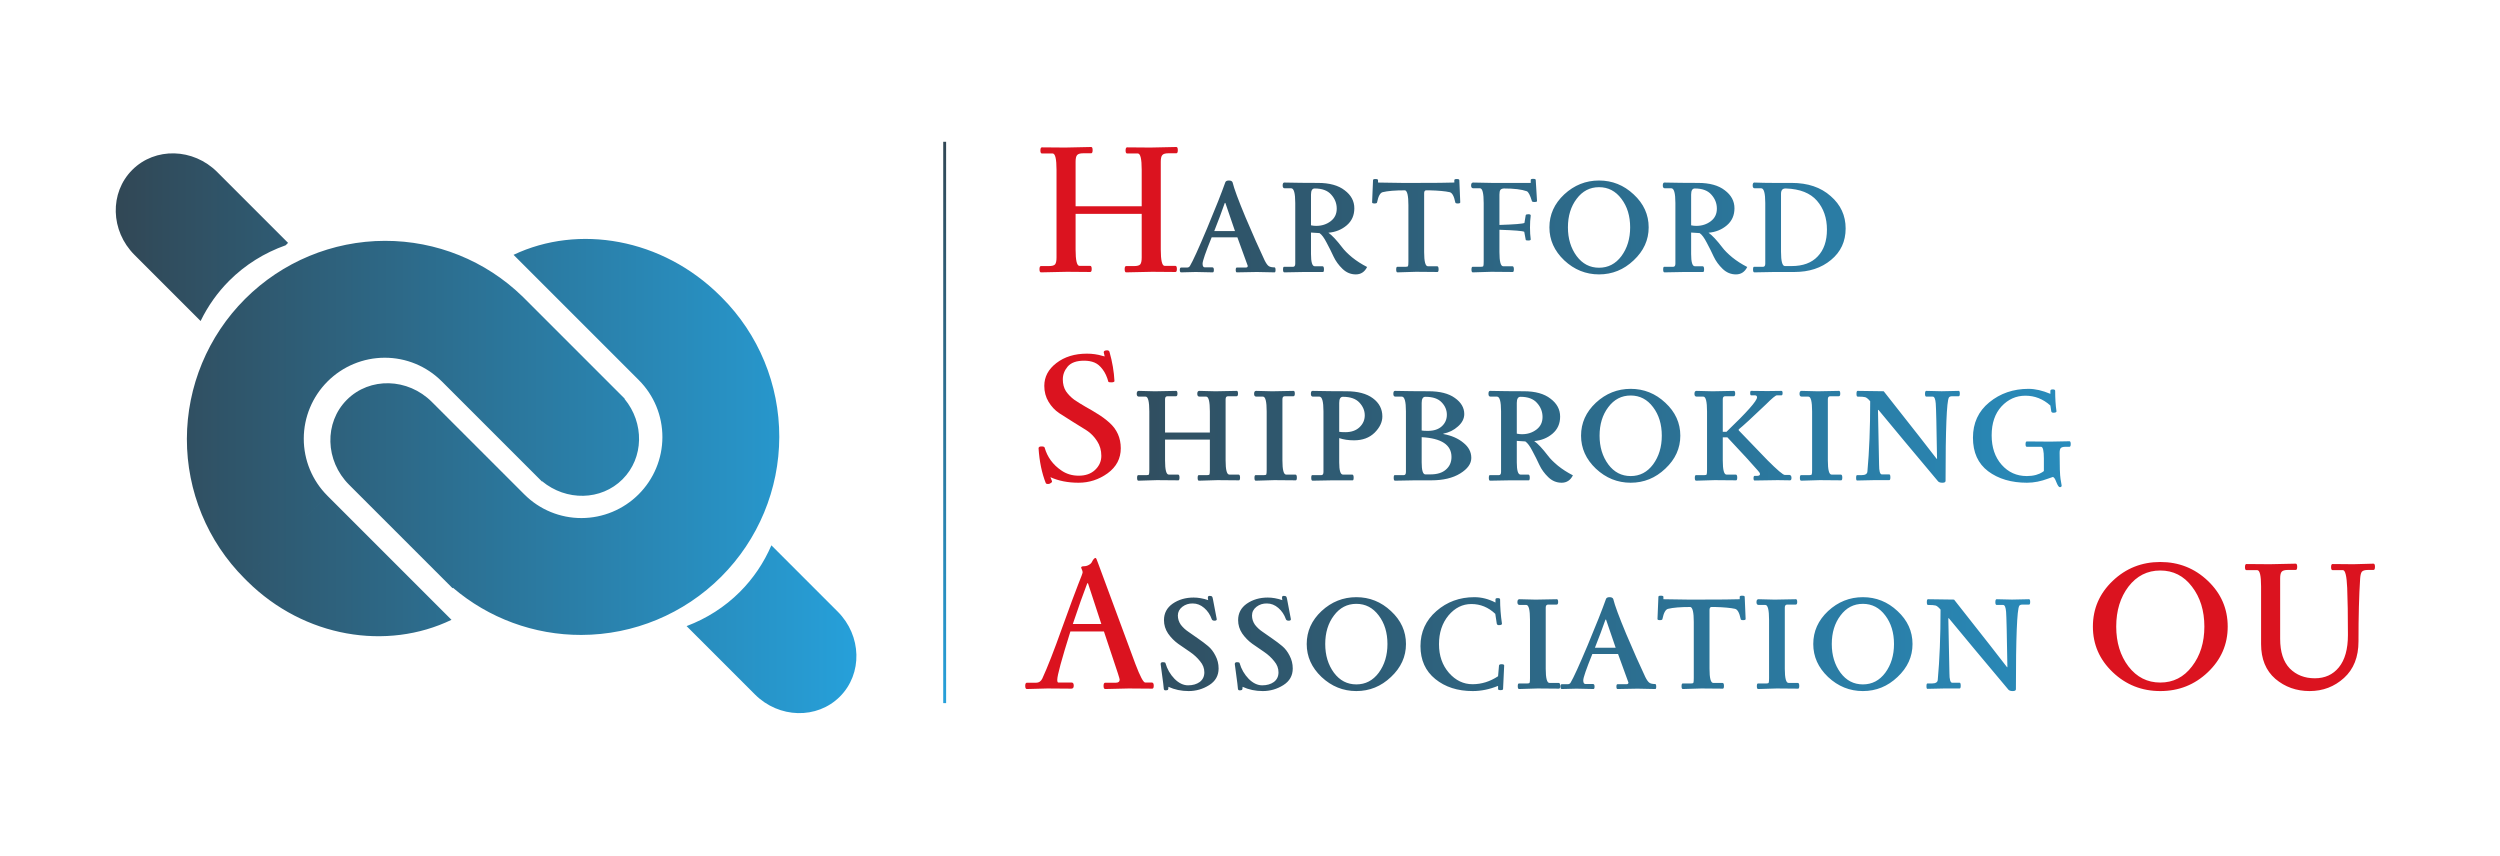 <svg width="864" height="296" viewBox="0 0 864 296" fill="none" xmlns="http://www.w3.org/2000/svg">
<rect width="864" height="296" fill="white"/>
<path d="M397.581 50.992L406.541 50.8C406.882 50.8 407.053 51.163 407.053 51.888C407.053 52.613 406.882 52.976 406.541 52.976H403.789C402.722 52.976 402.018 53.189 401.677 53.616C401.336 54 401.165 54.768 401.165 55.92V86.256C401.165 90.011 401.613 91.888 402.509 91.888H406.221C406.562 91.888 406.733 92.251 406.733 92.976C406.733 93.659 406.562 94 406.221 94L398.157 93.936L389.197 94.128C388.856 94.128 388.685 93.765 388.685 93.04C388.685 92.315 388.856 91.952 389.197 91.952H391.949C393.016 91.952 393.72 91.76 394.061 91.376C394.402 90.949 394.573 90.16 394.573 89.008V73.904H371.725V86.256C371.725 90.011 372.173 91.888 373.069 91.888H376.781C377.122 91.888 377.293 92.251 377.293 92.976C377.293 93.659 377.122 94 376.781 94L368.717 93.936L359.757 94.128C359.416 94.128 359.245 93.765 359.245 93.04C359.245 92.315 359.416 91.952 359.757 91.952H362.509C363.576 91.952 364.28 91.76 364.621 91.376C364.962 90.949 365.133 90.16 365.133 89.008V58.672C365.133 54.917 364.685 53.04 363.789 53.04H360.077C359.736 53.04 359.565 52.699 359.565 52.016C359.565 51.291 359.736 50.928 360.077 50.928L368.141 50.992L377.101 50.8C377.442 50.8 377.613 51.163 377.613 51.888C377.613 52.613 377.442 52.976 377.101 52.976H374.349C373.282 52.976 372.578 53.189 372.237 53.616C371.896 54 371.725 54.768 371.725 55.92V71.28H394.573V58.672C394.573 54.917 394.125 53.04 393.229 53.04H389.517C389.176 53.04 389.005 52.699 389.005 52.016C389.005 51.291 389.176 50.928 389.517 50.928L397.581 50.992ZM387.341 154.928C387.341 158.469 385.826 161.349 382.797 163.568C379.768 165.744 376.418 166.832 372.749 166.832C369.08 166.832 365.837 166.192 363.021 164.912L363.533 166.192C363.661 166.448 363.554 166.683 363.213 166.896C362.914 167.152 362.573 167.28 362.189 167.28C361.805 167.28 361.549 167.173 361.421 166.96C360.056 163.504 359.224 159.493 358.925 154.928C358.925 154.501 359.266 154.288 359.949 154.288C360.632 154.288 360.994 154.437 361.037 154.736C361.976 157.979 363.874 160.581 366.733 162.544C368.482 163.781 370.509 164.4 372.813 164.4C375.16 164.4 377.037 163.739 378.445 162.416C379.896 161.051 380.621 159.429 380.621 157.552C380.621 155.632 380.13 153.925 379.149 152.432C378.168 150.896 376.952 149.659 375.501 148.72C374.05 147.781 372.472 146.8 370.765 145.776C369.058 144.709 367.48 143.707 366.029 142.768C364.578 141.787 363.362 140.485 362.381 138.864C361.4 137.243 360.909 135.408 360.909 133.36C360.909 130.245 362.296 127.621 365.069 125.488C367.885 123.312 371.405 122.224 375.629 122.224C377.549 122.224 379.341 122.48 381.005 122.992L381.773 123.184C381.602 122.501 381.496 122.032 381.453 121.776C381.453 121.52 381.538 121.349 381.709 121.264C381.922 121.136 382.221 121.072 382.605 121.072C383.032 121.072 383.309 121.243 383.437 121.584C384.418 125.04 384.994 128.432 385.165 131.76C385.037 132.016 384.674 132.144 384.077 132.144C383.522 132.144 383.181 132.08 383.053 131.952C382.584 130.203 381.922 128.773 381.069 127.664C380.216 126.512 379.277 125.723 378.253 125.296C377.229 124.869 376.034 124.656 374.669 124.656C372.024 124.656 370.125 125.339 368.973 126.704C367.864 128.027 367.309 129.499 367.309 131.12C367.309 132.699 367.672 134.064 368.397 135.216C369.165 136.325 370.125 137.307 371.277 138.16C372.472 138.971 373.773 139.781 375.181 140.592C376.589 141.36 377.997 142.192 379.405 143.088C380.856 143.984 382.178 144.965 383.373 146.032C386.018 148.379 387.341 151.344 387.341 154.928ZM390.093 237.936L381.965 238.128C381.581 238.128 381.389 237.765 381.389 237.04C381.389 236.315 381.581 235.952 381.965 235.952H385.613C386.509 235.952 386.957 235.589 386.957 234.864C386.957 234.565 386.146 232.027 384.525 227.248C382.904 222.427 381.901 219.419 381.517 218.224H369.933C366.904 227.867 365.389 233.435 365.389 234.928C365.389 235.568 365.517 235.888 365.773 235.888H370.381C370.85 235.888 371.085 236.251 371.085 236.976C371.085 237.659 370.808 238 370.253 238L361.997 237.936L354.893 238.128C354.509 238.128 354.317 237.765 354.317 237.04C354.317 236.315 354.509 235.952 354.893 235.952H358.093C359.032 235.952 359.736 235.483 360.205 234.544C361.997 230.661 364.258 224.88 366.989 217.2C369.762 209.52 371.64 204.443 372.621 201.968C373.645 199.451 374.157 198.064 374.157 197.808C374.157 197.509 374.072 197.189 373.901 196.848C373.73 196.507 373.645 196.293 373.645 196.208C373.645 195.867 373.944 195.696 374.541 195.696C375.181 195.696 375.757 195.547 376.269 195.248C376.824 194.949 377.186 194.608 377.357 194.224C377.826 193.285 378.253 192.816 378.637 192.816C378.808 192.816 379.106 193.456 379.533 194.736L392.397 229.488C394.018 233.755 395.149 235.888 395.789 235.888H398.093C398.52 235.888 398.733 236.251 398.733 236.976C398.733 237.659 398.562 238 398.221 238L390.093 237.936ZM375.757 201.584C374.434 204.997 372.77 209.691 370.765 215.664H380.621C377.762 207.003 376.226 202.309 376.013 201.584H375.757ZM730.151 200.752C734.716 196.4 740.199 194.224 746.599 194.224C752.999 194.224 758.482 196.4 763.047 200.752C767.612 205.104 769.895 210.373 769.895 216.56C769.895 222.704 767.612 227.952 763.047 232.304C758.482 236.656 752.999 238.832 746.599 238.832C740.199 238.832 734.716 236.656 730.151 232.304C725.586 227.952 723.303 222.704 723.303 216.56C723.303 210.373 725.586 205.104 730.151 200.752ZM757.543 202.736C754.727 199.024 751.079 197.168 746.599 197.168C742.119 197.168 738.45 199.024 735.591 202.736C732.775 206.448 731.367 211.056 731.367 216.56C731.367 222.021 732.775 226.608 735.591 230.32C738.45 234.032 742.119 235.888 746.599 235.888C751.079 235.888 754.727 234.032 757.543 230.32C760.402 226.608 761.831 222.021 761.831 216.56C761.831 211.056 760.402 206.448 757.543 202.736ZM813.365 194.992L820.277 194.8C820.618 194.8 820.789 195.163 820.789 195.888C820.789 196.613 820.618 196.976 820.277 196.976H818.357C817.29 196.976 816.586 197.189 816.245 197.616C815.946 198 815.754 198.768 815.669 199.92C815.285 205.68 815.093 212.933 815.093 221.68C815.093 227.056 813.429 231.259 810.101 234.288C806.773 237.317 802.805 238.832 798.197 238.832C793.632 238.832 789.685 237.424 786.357 234.608C783.072 231.749 781.429 227.739 781.429 222.576V202.672C781.429 198.917 780.981 197.04 780.085 197.04H776.373C776.032 197.04 775.861 196.699 775.861 196.016C775.861 195.291 776.032 194.928 776.373 194.928L784.437 194.992L793.397 194.8C793.738 194.8 793.909 195.163 793.909 195.888C793.909 196.613 793.738 196.976 793.397 196.976H790.645C789.578 196.976 788.874 197.189 788.533 197.616C788.192 198 788.021 198.768 788.021 199.92V220.784C788.021 225.307 789.13 228.72 791.349 231.024C793.61 233.285 796.49 234.416 799.989 234.416C803.488 234.416 806.261 233.157 808.309 230.64C810.4 228.08 811.445 224.347 811.445 219.44C811.445 212.656 811.36 207.237 811.189 203.184C811.018 199.088 810.528 197.04 809.717 197.04H806.133C805.792 197.04 805.621 196.699 805.621 196.016C805.621 195.291 805.792 194.928 806.133 194.928L813.365 194.992Z" fill="#DB131F"/>
<path d="M413.243 94L408.187 94.128C407.889 94.128 407.739 93.851 407.739 93.296C407.739 92.741 407.889 92.464 408.187 92.464H410.235C410.705 92.464 411.046 92.272 411.259 91.888C412.241 90.267 414.203 85.957 417.147 78.96C420.091 71.92 422.203 66.587 423.483 62.96C423.654 62.576 424.059 62.384 424.699 62.384C425.382 62.384 425.809 62.597 425.979 63.024C426.491 65.157 427.985 69.189 430.459 75.12C432.977 81.051 435.174 86 437.051 89.968C437.563 90.992 438.033 91.653 438.459 91.952C438.886 92.251 439.547 92.4 440.443 92.4C440.699 92.4 440.827 92.699 440.827 93.296C440.827 93.851 440.721 94.128 440.507 94.128L434.363 94L427.451 94.128C427.195 94.128 427.067 93.851 427.067 93.296C427.067 92.741 427.195 92.464 427.451 92.464H430.523C430.993 92.464 431.227 92.272 431.227 91.888C431.227 91.845 430.033 88.56 427.643 82.032H418.747C416.657 87.195 415.611 90.224 415.611 91.12C415.611 91.973 415.867 92.4 416.379 92.4H419.003C419.345 92.4 419.515 92.699 419.515 93.296C419.515 93.851 419.387 94.128 419.131 94.128L413.243 94ZM426.811 79.856C426.683 79.472 425.574 76.229 423.483 70.128H423.291C422.267 73.072 421.051 76.315 419.643 79.856H426.811ZM450.712 94L443.864 94.128C443.565 94.128 443.416 93.808 443.416 93.168C443.416 92.528 443.523 92.208 443.736 92.208H446.872C447.384 92.208 447.64 91.845 447.64 91.12V70.128C447.64 66.757 447.171 65.072 446.232 65.072H443.992C443.523 65.072 443.288 64.752 443.288 64.112C443.288 63.429 443.48 63.088 443.864 63.088C447.661 63.173 451.544 63.216 455.512 63.216C459.48 63.216 462.552 64.069 464.728 65.776C466.947 67.44 468.056 69.509 468.056 71.984C468.056 74.416 467.181 76.379 465.432 77.872C463.683 79.365 461.571 80.219 459.096 80.432C460.333 81.285 461.933 82.992 463.896 85.552C464.621 86.533 465.752 87.664 467.288 88.944C468.824 90.181 470.552 91.291 472.472 92.272C471.619 93.979 470.317 94.832 468.568 94.832C466.819 94.832 465.283 94.192 463.96 92.912C462.637 91.632 461.613 90.224 460.888 88.688C460.163 87.109 459.352 85.488 458.456 83.824C457.603 82.16 456.792 81.072 456.024 80.56L453.08 80.368V87.792C453.08 90.608 453.507 92.016 454.36 92.016H457.048C457.389 92.016 457.56 92.357 457.56 93.04C457.56 93.68 457.453 94 457.24 94H450.712ZM454.36 65.136C453.507 65.136 453.08 65.84 453.08 67.248V77.872C453.677 78 454.275 78.064 454.872 78.064C456.792 78.064 458.456 77.531 459.864 76.464C461.272 75.397 461.976 73.947 461.976 72.112C461.976 70.277 461.336 68.656 460.056 67.248C458.819 65.84 456.92 65.136 454.36 65.136ZM504.664 69.936C504.664 70.192 504.365 70.32 503.768 70.32C503.213 70.32 502.936 70.171 502.936 69.872C502.509 67.781 501.869 66.629 501.016 66.416C499.48 66.075 497.155 65.861 494.04 65.776H492.824C492.397 65.819 492.184 66.16 492.184 66.8V87.152C492.184 90.395 492.611 92.016 493.464 92.016H496.664C497.005 92.016 497.176 92.357 497.176 93.04C497.176 93.68 497.048 94 496.792 94L489.368 93.936L482.968 94.128C482.669 94.128 482.52 93.808 482.52 93.168C482.52 92.528 482.648 92.208 482.904 92.208H485.784C486.253 92.208 486.531 92.123 486.616 91.952C486.701 91.739 486.744 91.205 486.744 90.352V70.896C486.744 67.696 486.36 65.989 485.592 65.776C482.136 65.776 479.555 65.989 477.848 66.416C476.995 66.629 476.355 67.781 475.928 69.872C475.928 70.171 475.629 70.32 475.032 70.32C474.477 70.32 474.2 70.192 474.2 69.936L474.52 62.256C474.52 62 474.797 61.872 475.352 61.872C475.949 61.872 476.248 62 476.248 62.256V63.088C476.248 63.088 479.043 63.131 484.632 63.216H489.368C495.853 63.216 500.205 63.173 502.424 63.088H502.616V62.256C502.616 62 502.893 61.872 503.448 61.872C504.045 61.872 504.344 62 504.344 62.256L504.664 69.936ZM531.197 69.488C531.197 69.701 530.898 69.808 530.301 69.808C529.704 69.808 529.405 69.68 529.405 69.424C528.808 67.461 528.232 66.352 527.677 66.096C525.885 65.456 523.24 65.136 519.741 65.136C519.144 65.179 518.738 65.349 518.525 65.648C518.312 65.947 518.205 66.48 518.205 67.248V77.744C523.453 77.573 526.333 77.339 526.845 77.04L527.293 74.352C527.378 74.139 527.677 74.032 528.189 74.032C528.744 74.032 529.021 74.181 529.021 74.48C528.85 75.717 528.765 77.104 528.765 78.64C528.765 80.133 528.85 81.499 529.021 82.736C529.021 82.992 528.722 83.12 528.125 83.12C527.57 83.12 527.293 83.035 527.293 82.864L526.781 80.112C526.269 79.813 523.41 79.579 518.205 79.408V87.152C518.205 90.395 518.632 92.016 519.485 92.016H522.685C523.026 92.016 523.197 92.357 523.197 93.04C523.197 93.68 523.069 94 522.813 94L515.389 93.936L508.989 94.128C508.69 94.128 508.541 93.808 508.541 93.168C508.541 92.528 508.669 92.208 508.925 92.208H511.805C512.274 92.208 512.552 92.123 512.637 91.952C512.722 91.739 512.765 91.205 512.765 90.352V70.192C512.765 66.779 512.338 65.072 511.485 65.072H509.181C508.669 65.072 508.413 64.752 508.413 64.112C508.413 63.429 508.648 63.088 509.117 63.088L515.645 63.216H529.021V62.192C529.021 61.936 529.298 61.808 529.853 61.808C530.45 61.808 530.749 61.936 530.749 62.192L531.197 69.488ZM540.595 67.184C544.051 63.984 548.062 62.384 552.627 62.384C557.193 62.384 561.182 63.984 564.595 67.184C568.051 70.384 569.779 74.181 569.779 78.576C569.779 82.928 568.051 86.725 564.595 89.968C561.182 93.211 557.193 94.832 552.627 94.832C548.062 94.832 544.051 93.211 540.595 89.968C537.182 86.725 535.475 82.928 535.475 78.576C535.475 74.181 537.182 70.384 540.595 67.184ZM560.371 68.72C558.366 66.032 555.785 64.688 552.627 64.688C549.47 64.688 546.889 66.032 544.883 68.72C542.878 71.365 541.875 74.651 541.875 78.576C541.875 82.459 542.878 85.765 544.883 88.496C546.889 91.184 549.47 92.528 552.627 92.528C555.785 92.528 558.366 91.184 560.371 88.496C562.377 85.765 563.379 82.459 563.379 78.576C563.379 74.651 562.377 71.365 560.371 68.72ZM582.087 94L575.239 94.128C574.94 94.128 574.791 93.808 574.791 93.168C574.791 92.528 574.898 92.208 575.111 92.208H578.247C578.759 92.208 579.015 91.845 579.015 91.12V70.128C579.015 66.757 578.546 65.072 577.607 65.072H575.367C574.898 65.072 574.663 64.752 574.663 64.112C574.663 63.429 574.855 63.088 575.239 63.088C579.036 63.173 582.919 63.216 586.887 63.216C590.855 63.216 593.927 64.069 596.103 65.776C598.322 67.44 599.431 69.509 599.431 71.984C599.431 74.416 598.556 76.379 596.807 77.872C595.058 79.365 592.946 80.219 590.471 80.432C591.708 81.285 593.308 82.992 595.271 85.552C595.996 86.533 597.127 87.664 598.663 88.944C600.199 90.181 601.927 91.291 603.847 92.272C602.994 93.979 601.692 94.832 599.943 94.832C598.194 94.832 596.658 94.192 595.335 92.912C594.012 91.632 592.988 90.224 592.263 88.688C591.538 87.109 590.727 85.488 589.831 83.824C588.978 82.16 588.167 81.072 587.399 80.56L584.455 80.368V87.792C584.455 90.608 584.882 92.016 585.735 92.016H588.423C588.764 92.016 588.935 92.357 588.935 93.04C588.935 93.68 588.828 94 588.615 94H582.087ZM585.735 65.136C584.882 65.136 584.455 65.84 584.455 67.248V77.872C585.052 78 585.65 78.064 586.247 78.064C588.167 78.064 589.831 77.531 591.239 76.464C592.647 75.397 593.351 73.947 593.351 72.112C593.351 70.277 592.711 68.656 591.431 67.248C590.194 65.84 588.295 65.136 585.735 65.136ZM613.149 94L606.301 94.128C606.003 94.128 605.853 93.808 605.853 93.168C605.853 92.528 605.96 92.208 606.173 92.208H609.309C609.821 92.208 610.077 91.845 610.077 91.12V70.128C610.077 66.757 609.608 65.072 608.669 65.072H606.429C605.96 65.072 605.725 64.752 605.725 64.112C605.725 63.429 605.917 63.088 606.301 63.088C608.52 63.173 610.76 63.216 613.021 63.216H619.229C624.776 63.216 629.256 64.731 632.669 67.76C636.125 70.747 637.853 74.48 637.853 78.96C637.853 83.44 636.168 87.067 632.797 89.84C629.469 92.613 625.245 94 620.125 94H613.149ZM617.053 65.136C616.029 65.136 615.517 65.755 615.517 66.992V86.96C615.517 90.288 615.965 91.952 616.861 91.952H619.165C623.091 91.952 626.099 90.843 628.189 88.624C630.323 86.405 631.389 83.312 631.389 79.344C631.389 75.333 630.237 72.005 627.933 69.36C625.629 66.715 622.067 65.307 617.245 65.136C617.16 65.136 617.096 65.136 617.053 65.136ZM414.482 135.088L419.538 135.216C420.008 135.216 420.413 135.216 420.754 135.216L427.41 135.088C427.709 135.088 427.858 135.408 427.858 136.048C427.858 136.645 427.688 136.944 427.346 136.944H424.402C423.848 136.944 423.57 137.285 423.57 137.968V159.152C423.57 162.395 423.997 164.016 424.85 164.016H428.05C428.392 164.016 428.562 164.357 428.562 165.04C428.562 165.68 428.434 166 428.178 166L420.754 165.936L414.354 166.128C414.056 166.128 413.906 165.808 413.906 165.168C413.906 164.528 414.034 164.208 414.29 164.208H417.17C417.64 164.208 417.917 164.123 418.002 163.952C418.088 163.739 418.13 163.205 418.13 162.352V151.92H402.642V159.152C402.642 162.395 403.069 164.016 403.922 164.016H407.122C407.464 164.016 407.634 164.357 407.634 165.04C407.634 165.68 407.506 166 407.25 166L399.826 165.936L393.426 166.128C393.128 166.128 392.978 165.808 392.978 165.168C392.978 164.528 393.106 164.208 393.362 164.208H396.242C396.712 164.208 396.989 164.123 397.074 163.952C397.16 163.739 397.202 163.205 397.202 162.352V142.192C397.202 138.779 396.776 137.072 395.922 137.072H393.618C393.106 137.072 392.85 136.752 392.85 136.112C392.85 135.429 393.085 135.088 393.554 135.088L398.61 135.216C399.08 135.216 399.485 135.216 399.826 135.216L406.482 135.088C406.781 135.088 406.93 135.408 406.93 136.048C406.93 136.645 406.76 136.944 406.418 136.944H403.474C402.92 136.944 402.642 137.285 402.642 137.968V149.488H418.13V142.192C418.13 138.779 417.704 137.072 416.85 137.072H414.546C414.034 137.072 413.778 136.752 413.778 136.112C413.778 135.429 414.013 135.088 414.482 135.088ZM434.117 135.088L439.173 135.216C439.642 135.216 440.048 135.216 440.389 135.216L447.045 135.088C447.344 135.088 447.493 135.408 447.493 136.048C447.493 136.645 447.322 136.944 446.981 136.944H444.037C443.482 136.944 443.205 137.285 443.205 137.968V159.152C443.205 162.395 443.632 164.016 444.485 164.016H447.685C448.026 164.016 448.197 164.357 448.197 165.04C448.197 165.68 448.069 166 447.813 166L440.389 165.936L433.989 166.128C433.69 166.128 433.541 165.808 433.541 165.168C433.541 164.528 433.669 164.208 433.925 164.208H436.805C437.274 164.208 437.552 164.123 437.637 163.952C437.722 163.739 437.765 163.205 437.765 162.352V142.192C437.765 138.779 437.338 137.072 436.485 137.072H434.181C433.669 137.072 433.413 136.752 433.413 136.112C433.413 135.429 433.648 135.088 434.117 135.088ZM460.462 166L453.614 166.128C453.315 166.128 453.166 165.808 453.166 165.168C453.166 164.528 453.273 164.208 453.486 164.208H456.622C457.134 164.208 457.39 163.845 457.39 163.12V142.128C457.39 138.757 456.921 137.072 455.982 137.072H453.742C453.273 137.072 453.038 136.752 453.038 136.112C453.038 135.429 453.23 135.088 453.614 135.088C457.411 135.173 461.294 135.216 465.262 135.216C469.23 135.216 472.302 136.027 474.478 137.648C476.654 139.269 477.742 141.36 477.742 143.92C477.742 145.883 476.846 147.76 475.054 149.552C473.262 151.301 470.894 152.176 467.95 152.176C466.03 152.176 464.323 151.92 462.83 151.408V159.792C462.83 162.608 463.257 164.016 464.11 164.016H467.31C467.651 164.016 467.822 164.357 467.822 165.04C467.822 165.68 467.715 166 467.502 166H460.462ZM464.11 137.136C463.257 137.136 462.83 137.84 462.83 139.248V149.232C463.299 149.317 464.003 149.36 464.942 149.36C466.99 149.36 468.611 148.805 469.806 147.696C471.043 146.544 471.662 145.157 471.662 143.536C471.662 141.915 471.043 140.443 469.806 139.12C468.569 137.797 466.67 137.136 464.11 137.136ZM488.962 166L482.114 166.128C481.815 166.128 481.666 165.808 481.666 165.168C481.666 164.528 481.773 164.208 481.986 164.208H485.122C485.634 164.208 485.89 163.845 485.89 163.12V142.128C485.89 138.757 485.421 137.072 484.482 137.072H482.242C481.773 137.072 481.538 136.752 481.538 136.112C481.538 135.429 481.73 135.088 482.114 135.088C485.911 135.173 489.773 135.216 493.698 135.216C497.623 135.216 500.653 135.984 502.786 137.52C504.962 139.056 506.05 140.912 506.05 143.088C506.05 144.667 505.325 146.096 503.874 147.376C502.466 148.656 500.781 149.488 498.818 149.872V150C501.634 150.512 503.938 151.515 505.73 153.008C507.565 154.459 508.482 156.208 508.482 158.256C508.482 160.261 507.202 162.053 504.642 163.632C502.082 165.211 498.754 166 494.658 166H488.962ZM501.634 157.936C501.634 153.755 498.199 151.472 491.33 151.088V159.792C491.33 162.565 491.757 163.952 492.61 163.952H494.338C496.685 163.952 498.477 163.397 499.714 162.288C500.994 161.179 501.634 159.728 501.634 157.936ZM492.61 137.136C491.757 137.136 491.33 137.84 491.33 139.248V148.784C491.799 148.869 492.503 148.912 493.442 148.912C495.533 148.912 497.154 148.379 498.306 147.312C499.458 146.245 500.034 144.923 500.034 143.344C500.034 141.723 499.437 140.293 498.242 139.056C497.047 137.776 495.17 137.136 492.61 137.136ZM521.837 166L514.989 166.128C514.69 166.128 514.541 165.808 514.541 165.168C514.541 164.528 514.648 164.208 514.861 164.208H517.997C518.509 164.208 518.765 163.845 518.765 163.12V142.128C518.765 138.757 518.296 137.072 517.357 137.072H515.117C514.648 137.072 514.413 136.752 514.413 136.112C514.413 135.429 514.605 135.088 514.989 135.088C518.786 135.173 522.669 135.216 526.637 135.216C530.605 135.216 533.677 136.069 535.853 137.776C538.072 139.44 539.181 141.509 539.181 143.984C539.181 146.416 538.306 148.379 536.557 149.872C534.808 151.365 532.696 152.219 530.221 152.432C531.458 153.285 533.058 154.992 535.021 157.552C535.746 158.533 536.877 159.664 538.413 160.944C539.949 162.181 541.677 163.291 543.597 164.272C542.744 165.979 541.442 166.832 539.693 166.832C537.944 166.832 536.408 166.192 535.085 164.912C533.762 163.632 532.738 162.224 532.013 160.688C531.288 159.109 530.477 157.488 529.581 155.824C528.728 154.16 527.917 153.072 527.149 152.56L524.205 152.368V159.792C524.205 162.608 524.632 164.016 525.485 164.016H528.173C528.514 164.016 528.685 164.357 528.685 165.04C528.685 165.68 528.578 166 528.365 166H521.837ZM525.485 137.136C524.632 137.136 524.205 137.84 524.205 139.248V149.872C524.802 150 525.4 150.064 525.997 150.064C527.917 150.064 529.581 149.531 530.989 148.464C532.397 147.397 533.101 145.947 533.101 144.112C533.101 142.277 532.461 140.656 531.181 139.248C529.944 137.84 528.045 137.136 525.485 137.136ZM551.533 139.184C554.989 135.984 559 134.384 563.565 134.384C568.13 134.384 572.12 135.984 575.533 139.184C578.989 142.384 580.717 146.181 580.717 150.576C580.717 154.928 578.989 158.725 575.533 161.968C572.12 165.211 568.13 166.832 563.565 166.832C559 166.832 554.989 165.211 551.533 161.968C548.12 158.725 546.413 154.928 546.413 150.576C546.413 146.181 548.12 142.384 551.533 139.184ZM571.309 140.72C569.304 138.032 566.722 136.688 563.565 136.688C560.408 136.688 557.826 138.032 555.821 140.72C553.816 143.365 552.813 146.651 552.813 150.576C552.813 154.459 553.816 157.765 555.821 160.496C557.826 163.184 560.408 164.528 563.565 164.528C566.722 164.528 569.304 163.184 571.309 160.496C573.314 157.765 574.317 154.459 574.317 150.576C574.317 146.651 573.314 143.365 571.309 140.72ZM586.304 135.088L591.36 135.216C591.83 135.216 592.235 135.216 592.576 135.216L599.232 135.088C599.531 135.088 599.68 135.408 599.68 136.048C599.68 136.645 599.51 136.944 599.168 136.944H596.224C595.67 136.944 595.392 137.285 595.392 137.968V159.152C595.392 162.395 595.819 164.016 596.672 164.016H599.872C600.214 164.016 600.384 164.357 600.384 165.04C600.384 165.68 600.256 166 600 166L592.576 165.936L586.176 166.128C585.878 166.128 585.728 165.808 585.728 165.168C585.728 164.528 585.856 164.208 586.112 164.208H588.992C589.462 164.208 589.739 164.123 589.824 163.952C589.91 163.739 589.952 163.205 589.952 162.352V142.192C589.952 138.779 589.526 137.072 588.672 137.072H586.368C585.856 137.072 585.6 136.752 585.6 136.112C585.6 135.429 585.835 135.088 586.304 135.088ZM614.336 165.936L606.4 166.064C606.144 166.064 606.016 165.808 606.016 165.296C606.016 164.741 606.144 164.464 606.4 164.464H607.168C607.894 164.464 608.256 164.251 608.256 163.824C608.256 163.568 608.043 163.205 607.616 162.736C605.91 160.731 602.368 156.869 596.992 151.152H595.264V149.232H596.672C603.712 142.491 607.232 138.523 607.232 137.328C607.232 136.859 606.976 136.624 606.464 136.624H605.184C604.971 136.624 604.864 136.368 604.864 135.856C604.864 135.344 604.971 135.088 605.184 135.088L610.752 135.152L615.68 135.088C615.936 135.088 616.064 135.344 616.064 135.856C616.064 136.368 615.936 136.624 615.68 136.624H614.08C613.654 136.624 612.395 137.669 610.304 139.76C605.526 144.325 602.39 147.205 600.896 148.4V148.72L610.816 159.024C614.23 162.437 616.235 164.144 616.832 164.144H618.496C618.923 164.229 619.136 164.571 619.136 165.168C619.136 165.723 618.966 166 618.624 166L614.336 165.936ZM622.617 135.088L627.673 135.216C628.142 135.216 628.548 135.216 628.889 135.216L635.545 135.088C635.844 135.088 635.993 135.408 635.993 136.048C635.993 136.645 635.822 136.944 635.481 136.944H632.537C631.982 136.944 631.705 137.285 631.705 137.968V159.152C631.705 162.395 632.132 164.016 632.985 164.016H636.185C636.526 164.016 636.697 164.357 636.697 165.04C636.697 165.68 636.569 166 636.313 166L628.889 165.936L622.489 166.128C622.19 166.128 622.041 165.808 622.041 165.168C622.041 164.528 622.169 164.208 622.425 164.208H625.305C625.774 164.208 626.052 164.123 626.137 163.952C626.222 163.739 626.265 163.205 626.265 162.352V142.192C626.265 138.779 625.838 137.072 624.985 137.072H622.681C622.169 137.072 621.913 136.752 621.913 136.112C621.913 135.429 622.148 135.088 622.617 135.088ZM671.042 135.216L676.93 135.088C677.186 135.088 677.314 135.408 677.314 136.048C677.314 136.645 677.186 136.944 676.93 136.944H674.69C674.093 136.944 673.709 137.093 673.538 137.392C672.77 138.715 672.386 148.315 672.386 166.192C672.386 166.619 672.023 166.832 671.298 166.832C670.615 166.832 670.125 166.683 669.826 166.384C661.293 156.229 654.423 147.995 649.218 141.68H649.026C649.154 149.232 649.282 155.547 649.41 160.624C649.41 162.843 649.73 163.952 650.37 163.952H652.93C653.186 163.952 653.314 164.293 653.314 164.976C653.314 165.616 653.186 165.936 652.93 165.936H647.618L641.794 166.064C641.581 166.064 641.474 165.765 641.474 165.168C641.474 164.528 641.581 164.208 641.794 164.208H643.33C644.653 164.208 645.335 163.781 645.378 162.928C646.018 156.016 646.338 147.931 646.338 138.672C645.655 137.861 645.079 137.392 644.61 137.264C644.141 137.136 643.266 137.072 641.986 137.072C641.73 137.072 641.602 136.752 641.602 136.112C641.602 135.429 641.73 135.088 641.986 135.088L651.01 135.216C661.378 148.357 667.479 156.144 669.314 158.576H669.442C669.271 147.397 669.122 141.019 668.994 139.44C668.866 137.861 668.525 137.072 667.97 137.072H665.73C665.431 137.072 665.282 136.752 665.282 136.112C665.282 135.429 665.431 135.088 665.73 135.088L671.042 135.216ZM708.605 152.624L715.197 152.496C715.496 152.496 715.645 152.816 715.645 153.456C715.645 154.096 715.496 154.416 715.197 154.416H713.789C713.021 154.416 712.488 154.565 712.189 154.864C711.933 155.163 711.805 155.717 711.805 156.528C711.805 161.221 711.912 164.229 712.125 165.552C712.381 166.875 712.509 167.621 712.509 167.792C712.509 168.176 712.296 168.368 711.869 168.368C711.528 168.368 711.123 167.771 710.653 166.576C710.227 165.424 709.821 164.848 709.437 164.848C709.352 164.848 708.861 165.019 707.965 165.36C705.405 166.341 702.931 166.832 700.541 166.832C695.123 166.832 690.643 165.509 687.101 162.864C683.603 160.219 681.853 156.357 681.853 151.28C681.853 146.203 683.731 142.128 687.485 139.056C691.283 135.941 695.805 134.384 701.053 134.384C703.357 134.384 705.875 134.96 708.605 136.112V135.088C708.605 134.747 708.883 134.576 709.437 134.576C709.992 134.576 710.269 134.747 710.269 135.088C710.269 137.733 710.419 140.08 710.717 142.128C710.76 142.256 710.675 142.384 710.461 142.512C710.291 142.597 710.013 142.64 709.629 142.64C709.245 142.64 709.011 142.491 708.925 142.192L708.605 140.144C706.088 137.883 703.208 136.752 699.965 136.752C696.765 136.752 694.013 137.989 691.709 140.464C689.448 142.939 688.317 146.267 688.317 150.448C688.317 154.629 689.469 158.021 691.773 160.624C694.077 163.227 696.979 164.528 700.477 164.528C701.587 164.528 702.632 164.4 703.613 164.144C704.595 163.845 705.299 163.547 705.725 163.248L706.365 162.8V158.512C706.365 155.781 706.045 154.416 705.405 154.416H700.477C700.179 154.416 700.029 154.117 700.029 153.52C700.029 152.88 700.179 152.56 700.477 152.56L708.605 152.624ZM419.166 206.96L420.51 214C420.51 214.341 420.254 214.512 419.742 214.512C419.23 214.512 418.91 214.341 418.782 214C418.228 212.421 417.353 211.12 416.158 210.096C414.964 209.072 413.662 208.56 412.254 208.56C410.889 208.517 409.673 208.901 408.606 209.712C407.582 210.523 407.07 211.525 407.07 212.72C407.07 213.872 407.412 214.939 408.094 215.92C408.82 216.859 409.694 217.669 410.718 218.352C411.742 219.035 412.873 219.824 414.11 220.72C415.348 221.573 416.478 222.427 417.502 223.28C418.526 224.133 419.38 225.243 420.062 226.608C420.788 227.973 421.15 229.445 421.15 231.024C421.15 233.499 420.062 235.419 417.886 236.784C415.71 238.149 413.342 238.832 410.782 238.832C408.265 238.832 405.94 238.341 403.806 237.36C403.806 237.872 403.764 238.192 403.678 238.32C403.636 238.448 403.422 238.533 403.038 238.576H402.782C402.441 238.576 402.249 238.405 402.206 238.064C402.121 237.04 401.95 235.632 401.694 233.84C401.438 232.048 401.246 230.597 401.118 229.488C401.118 229.061 401.374 228.848 401.886 228.848C402.441 228.848 402.74 228.955 402.782 229.168C403.38 231.259 404.425 233.072 405.918 234.608C407.412 236.101 408.969 236.848 410.59 236.848C412.212 236.848 413.556 236.464 414.622 235.696C415.689 234.885 416.222 233.776 416.222 232.368C416.222 230.96 415.732 229.68 414.75 228.528C413.812 227.333 412.66 226.267 411.294 225.328C409.929 224.389 408.564 223.451 407.198 222.512C405.833 221.531 404.66 220.336 403.678 218.928C402.74 217.52 402.27 215.984 402.27 214.32C402.27 211.931 403.273 210.032 405.278 208.624C407.326 207.216 409.737 206.512 412.51 206.512C414.089 206.512 415.774 206.811 417.566 207.408C417.481 207.152 417.438 206.853 417.438 206.512C417.438 206.128 417.63 205.936 418.014 205.936C418.441 205.936 418.718 206 418.846 206.128C418.974 206.213 419.081 206.491 419.166 206.96ZM444.791 206.96L446.135 214C446.135 214.341 445.879 214.512 445.367 214.512C444.855 214.512 444.535 214.341 444.407 214C443.853 212.421 442.978 211.12 441.783 210.096C440.589 209.072 439.287 208.56 437.879 208.56C436.514 208.517 435.298 208.901 434.231 209.712C433.207 210.523 432.695 211.525 432.695 212.72C432.695 213.872 433.037 214.939 433.719 215.92C434.445 216.859 435.319 217.669 436.343 218.352C437.367 219.035 438.498 219.824 439.735 220.72C440.973 221.573 442.103 222.427 443.127 223.28C444.151 224.133 445.005 225.243 445.687 226.608C446.413 227.973 446.775 229.445 446.775 231.024C446.775 233.499 445.687 235.419 443.511 236.784C441.335 238.149 438.967 238.832 436.407 238.832C433.89 238.832 431.565 238.341 429.431 237.36C429.431 237.872 429.389 238.192 429.303 238.32C429.261 238.448 429.047 238.533 428.663 238.576H428.407C428.066 238.576 427.874 238.405 427.831 238.064C427.746 237.04 427.575 235.632 427.319 233.84C427.063 232.048 426.871 230.597 426.743 229.488C426.743 229.061 426.999 228.848 427.511 228.848C428.066 228.848 428.365 228.955 428.407 229.168C429.005 231.259 430.05 233.072 431.543 234.608C433.037 236.101 434.594 236.848 436.215 236.848C437.837 236.848 439.181 236.464 440.247 235.696C441.314 234.885 441.847 233.776 441.847 232.368C441.847 230.96 441.357 229.68 440.375 228.528C439.437 227.333 438.285 226.267 436.919 225.328C435.554 224.389 434.189 223.451 432.823 222.512C431.458 221.531 430.285 220.336 429.303 218.928C428.365 217.52 427.895 215.984 427.895 214.32C427.895 211.931 428.898 210.032 430.903 208.624C432.951 207.216 435.362 206.512 438.135 206.512C439.714 206.512 441.399 206.811 443.191 207.408C443.106 207.152 443.063 206.853 443.063 206.512C443.063 206.128 443.255 205.936 443.639 205.936C444.066 205.936 444.343 206 444.471 206.128C444.599 206.213 444.706 206.491 444.791 206.96ZM456.72 211.184C460.176 207.984 464.187 206.384 468.752 206.384C473.318 206.384 477.307 207.984 480.72 211.184C484.176 214.384 485.904 218.181 485.904 222.576C485.904 226.928 484.176 230.725 480.72 233.968C477.307 237.211 473.318 238.832 468.752 238.832C464.187 238.832 460.176 237.211 456.72 233.968C453.307 230.725 451.6 226.928 451.6 222.576C451.6 218.181 453.307 214.384 456.72 211.184ZM476.496 212.72C474.491 210.032 471.91 208.688 468.752 208.688C465.595 208.688 463.014 210.032 461.008 212.72C459.003 215.365 458 218.651 458 222.576C458 226.459 459.003 229.765 461.008 232.496C463.014 235.184 465.595 236.528 468.752 236.528C471.91 236.528 474.491 235.184 476.496 232.496C478.502 229.765 479.504 226.459 479.504 222.576C479.504 218.651 478.502 215.365 476.496 212.72ZM508.964 238.832C503.759 238.832 499.449 237.445 496.036 234.672C492.623 231.899 490.916 228.101 490.916 223.28C490.916 218.416 492.751 214.384 496.42 211.184C500.089 207.984 504.463 206.384 509.54 206.384C512.015 206.384 514.447 207.003 516.836 208.24V207.152C516.836 206.853 517.092 206.704 517.604 206.704C518.159 206.704 518.436 206.853 518.436 207.152C518.436 209.84 518.649 212.635 519.076 215.536C519.119 215.664 519.033 215.792 518.82 215.92C518.649 216.005 518.372 216.048 517.988 216.048C517.604 216.048 517.369 215.877 517.284 215.536L516.772 212.144C514.383 209.883 511.631 208.752 508.516 208.752C505.444 208.752 502.799 210.075 500.58 212.72C498.404 215.365 497.316 218.672 497.316 222.64C497.316 226.608 498.468 229.915 500.772 232.56C503.076 235.163 505.785 236.464 508.9 236.464C512.015 236.464 514.959 235.547 517.732 233.712L518.052 230.064C518.052 229.723 518.351 229.552 518.948 229.552C519.545 229.552 519.844 229.701 519.844 230L519.46 238.128C519.46 238.384 519.161 238.512 518.564 238.512C518.009 238.512 517.732 238.384 517.732 238.128V237.04C514.788 238.235 511.865 238.832 508.964 238.832ZM525.117 207.088L530.173 207.216C530.642 207.216 531.048 207.216 531.389 207.216L538.045 207.088C538.344 207.088 538.493 207.408 538.493 208.048C538.493 208.645 538.322 208.944 537.981 208.944H535.037C534.482 208.944 534.205 209.285 534.205 209.968V231.152C534.205 234.395 534.632 236.016 535.485 236.016H538.685C539.026 236.016 539.197 236.357 539.197 237.04C539.197 237.68 539.069 238 538.813 238L531.389 237.936L524.989 238.128C524.69 238.128 524.541 237.808 524.541 237.168C524.541 236.528 524.669 236.208 524.925 236.208H527.805C528.274 236.208 528.552 236.123 528.637 235.952C528.722 235.739 528.765 235.205 528.765 234.352V214.192C528.765 210.779 528.338 209.072 527.485 209.072H525.181C524.669 209.072 524.413 208.752 524.413 208.112C524.413 207.429 524.648 207.088 525.117 207.088ZM544.806 238L539.75 238.128C539.451 238.128 539.302 237.851 539.302 237.296C539.302 236.741 539.451 236.464 539.75 236.464H541.798C542.267 236.464 542.609 236.272 542.822 235.888C543.803 234.267 545.766 229.957 548.71 222.96C551.654 215.92 553.766 210.587 555.046 206.96C555.217 206.576 555.622 206.384 556.262 206.384C556.945 206.384 557.371 206.597 557.542 207.024C558.054 209.157 559.547 213.189 562.022 219.12C564.539 225.051 566.737 230 568.614 233.968C569.126 234.992 569.595 235.653 570.022 235.952C570.449 236.251 571.11 236.4 572.006 236.4C572.262 236.4 572.39 236.699 572.39 237.296C572.39 237.851 572.283 238.128 572.07 238.128L565.926 238L559.014 238.128C558.758 238.128 558.63 237.851 558.63 237.296C558.63 236.741 558.758 236.464 559.014 236.464H562.086C562.555 236.464 562.79 236.272 562.79 235.888C562.79 235.845 561.595 232.56 559.206 226.032H550.31C548.219 231.195 547.174 234.224 547.174 235.12C547.174 235.973 547.43 236.4 547.942 236.4H550.566C550.907 236.4 551.078 236.699 551.078 237.296C551.078 237.851 550.95 238.128 550.694 238.128L544.806 238ZM558.374 223.856C558.246 223.472 557.137 220.229 555.046 214.128H554.854C553.83 217.072 552.614 220.315 551.206 223.856H558.374ZM603.289 213.936C603.289 214.192 602.99 214.32 602.393 214.32C601.838 214.32 601.561 214.171 601.561 213.872C601.134 211.781 600.494 210.629 599.641 210.416C598.105 210.075 595.78 209.861 592.665 209.776H591.449C591.022 209.819 590.809 210.16 590.809 210.8V231.152C590.809 234.395 591.236 236.016 592.089 236.016H595.289C595.63 236.016 595.801 236.357 595.801 237.04C595.801 237.68 595.673 238 595.417 238L587.993 237.936L581.593 238.128C581.294 238.128 581.145 237.808 581.145 237.168C581.145 236.528 581.273 236.208 581.529 236.208H584.409C584.878 236.208 585.156 236.123 585.241 235.952C585.326 235.739 585.369 235.205 585.369 234.352V214.896C585.369 211.696 584.985 209.989 584.217 209.776C580.761 209.776 578.18 209.989 576.473 210.416C575.62 210.629 574.98 211.781 574.553 213.872C574.553 214.171 574.254 214.32 573.657 214.32C573.102 214.32 572.825 214.192 572.825 213.936L573.145 206.256C573.145 206 573.422 205.872 573.977 205.872C574.574 205.872 574.873 206 574.873 206.256V207.088C574.873 207.088 577.668 207.131 583.257 207.216H587.993C594.478 207.216 598.83 207.173 601.049 207.088H601.241V206.256C601.241 206 601.518 205.872 602.073 205.872C602.67 205.872 602.969 206 602.969 206.256L603.289 213.936ZM607.742 207.088L612.798 207.216C613.267 207.216 613.673 207.216 614.014 207.216L620.67 207.088C620.969 207.088 621.118 207.408 621.118 208.048C621.118 208.645 620.947 208.944 620.606 208.944H617.662C617.107 208.944 616.83 209.285 616.83 209.968V231.152C616.83 234.395 617.257 236.016 618.11 236.016H621.31C621.651 236.016 621.822 236.357 621.822 237.04C621.822 237.68 621.694 238 621.438 238L614.014 237.936L607.614 238.128C607.315 238.128 607.166 237.808 607.166 237.168C607.166 236.528 607.294 236.208 607.55 236.208H610.43C610.899 236.208 611.177 236.123 611.262 235.952C611.347 235.739 611.39 235.205 611.39 234.352V214.192C611.39 210.779 610.963 209.072 610.11 209.072H607.806C607.294 209.072 607.038 208.752 607.038 208.112C607.038 207.429 607.273 207.088 607.742 207.088ZM631.783 211.184C635.239 207.984 639.25 206.384 643.815 206.384C648.38 206.384 652.37 207.984 655.783 211.184C659.239 214.384 660.967 218.181 660.967 222.576C660.967 226.928 659.239 230.725 655.783 233.968C652.37 237.211 648.38 238.832 643.815 238.832C639.25 238.832 635.239 237.211 631.783 233.968C628.37 230.725 626.663 226.928 626.663 222.576C626.663 218.181 628.37 214.384 631.783 211.184ZM651.559 212.72C649.554 210.032 646.972 208.688 643.815 208.688C640.658 208.688 638.076 210.032 636.071 212.72C634.066 215.365 633.063 218.651 633.063 222.576C633.063 226.459 634.066 229.765 636.071 232.496C638.076 235.184 640.658 236.528 643.815 236.528C646.972 236.528 649.554 235.184 651.559 232.496C653.564 229.765 654.567 226.459 654.567 222.576C654.567 218.651 653.564 215.365 651.559 212.72ZM695.354 207.216L701.242 207.088C701.498 207.088 701.626 207.408 701.626 208.048C701.626 208.645 701.498 208.944 701.242 208.944H699.002C698.405 208.944 698.021 209.093 697.85 209.392C697.082 210.715 696.698 220.315 696.698 238.192C696.698 238.619 696.336 238.832 695.61 238.832C694.928 238.832 694.437 238.683 694.138 238.384C685.605 228.229 678.736 219.995 673.53 213.68H673.338C673.466 221.232 673.594 227.547 673.722 232.624C673.722 234.843 674.042 235.952 674.682 235.952H677.242C677.498 235.952 677.626 236.293 677.626 236.976C677.626 237.616 677.498 237.936 677.242 237.936H671.93L666.106 238.064C665.893 238.064 665.786 237.765 665.786 237.168C665.786 236.528 665.893 236.208 666.106 236.208H667.642C668.965 236.208 669.648 235.781 669.69 234.928C670.33 228.016 670.65 219.931 670.65 210.672C669.968 209.861 669.392 209.392 668.922 209.264C668.453 209.136 667.578 209.072 666.298 209.072C666.042 209.072 665.914 208.752 665.914 208.112C665.914 207.429 666.042 207.088 666.298 207.088L675.322 207.216C685.69 220.357 691.792 228.144 693.626 230.576H693.754C693.584 219.397 693.434 213.019 693.306 211.44C693.178 209.861 692.837 209.072 692.282 209.072H690.042C689.744 209.072 689.594 208.752 689.594 208.112C689.594 207.429 689.744 207.088 690.042 207.088L695.354 207.216Z" fill="url(#paint0_linear)"/>
<g filter="url(#filter0_d)">
<path fill-rule="evenodd" clip-rule="evenodd" d="M79.239 92.999C84.733 87.505 91.37 83.378 98.726 80.767L99.555 79.938L75.457 55.842L75.453 55.846C75.331 55.718 75.207 55.591 75.081 55.465C66.763 47.148 53.615 46.81 45.713 54.712C37.811 62.614 38.148 75.762 46.466 84.079C46.592 84.205 46.718 84.329 46.846 84.451L46.842 84.456L69.329 106.942C71.839 101.78 75.163 97.075 79.239 92.999ZM249.412 98.764C262.195 111.546 269.356 128.902 269.32 147.013C269.285 165.125 262.056 182.508 249.224 195.34C236.392 208.172 219.008 215.4 200.895 215.435C184.57 215.467 168.858 209.653 156.557 199.145L156.409 199.292L152.774 195.657L152.645 195.528L152.645 195.528L121.016 163.901L121.021 163.896C120.893 163.774 120.766 163.65 120.64 163.524C112.322 155.206 111.985 142.058 119.887 134.157C127.789 126.255 140.938 126.592 149.256 134.91C149.382 135.036 149.506 135.163 149.628 135.291L149.632 135.286L181.26 166.914L181.264 166.91C186.485 172.132 193.575 175.057 200.974 175.042C208.373 175.028 215.474 172.075 220.716 166.833C225.958 161.592 228.911 154.49 228.926 147.092C228.94 139.693 226.015 132.604 220.793 127.382L220.796 127.38L177.482 84.068C199.943 73.414 228.8 78.325 248.82 98.173L249.251 98.604C249.279 98.632 249.306 98.66 249.333 98.687C249.359 98.714 249.385 98.74 249.411 98.766L249.412 98.764ZM214.195 132.077C214.262 132.142 214.328 132.208 214.395 132.274C214.461 132.341 214.527 132.408 214.593 132.475L215.9 133.781L215.83 133.851C222.723 142.179 222.567 154.223 215.148 161.642C207.729 169.061 195.684 169.217 187.356 162.324L187.284 162.396L152.644 127.757L152.639 127.761C147.419 122.541 140.329 119.616 132.931 119.63C125.534 119.645 118.433 122.597 113.192 127.838C107.95 133.079 104.998 140.18 104.983 147.577C104.969 154.975 107.894 162.064 113.115 167.285L84.493 195.905C71.711 183.123 64.55 165.767 64.585 147.656C64.621 129.545 71.849 112.161 84.682 99.329C97.514 86.498 114.898 79.269 133.01 79.234C150.767 79.199 167.796 86.081 180.502 98.394L180.507 98.39L180.875 98.758C181.004 98.885 181.133 99.013 181.261 99.141L181.259 99.143L214.195 132.077ZM84.499 195.9L113.11 167.29L156.034 210.212C133.7 220.958 105.176 216.364 85.508 196.918L84.959 196.37C84.805 196.214 84.652 196.057 84.499 195.9ZM266.595 184.461C264.001 190.471 260.343 195.92 255.709 200.553C250.483 205.779 244.22 209.764 237.285 212.381L260.522 235.616L260.526 235.612C260.648 235.74 260.772 235.867 260.897 235.993C269.215 244.31 282.364 244.647 290.266 236.746C298.168 228.844 297.831 215.696 289.513 207.378C289.387 207.253 289.261 207.129 289.133 207.007L289.137 207.002L266.595 184.461Z" fill="url(#paint1_linear)"/>
</g>
<line x1="326.479" y1="49" x2="326.479" y2="243" stroke="url(#paint2_linear)"/>
<defs>
<filter id="filter0_d" x="36" y="48.999" width="263.979" height="201.459" filterUnits="userSpaceOnUse" color-interpolation-filters="sRGB">
<feFlood flood-opacity="0" result="BackgroundImageFix"/>
<feColorMatrix in="SourceAlpha" type="matrix" values="0 0 0 0 0 0 0 0 0 0 0 0 0 0 0 0 0 0 127 0"/>
<feOffset dy="4"/>
<feGaussianBlur stdDeviation="2"/>
<feColorMatrix type="matrix" values="0 0 0 0 0 0 0 0 0 0 0 0 0 0 0 0 0 0 0.25 0"/>
<feBlend mode="normal" in2="BackgroundImageFix" result="effect1_dropShadow"/>
<feBlend mode="normal" in="SourceGraphic" in2="effect1_dropShadow" result="shape"/>
</filter>
<linearGradient id="paint0_linear" x1="355.981" y1="148.532" x2="824" y2="148.532" gradientUnits="userSpaceOnUse">
<stop stop-color="#314755"/>
<stop offset="1" stop-color="#26A0DA"/>
</linearGradient>
<linearGradient id="paint1_linear" x1="40" y1="146.206" x2="295.979" y2="146.206" gradientUnits="userSpaceOnUse">
<stop stop-color="#314755"/>
<stop offset="1" stop-color="#26A0DA"/>
</linearGradient>
<linearGradient id="paint2_linear" x1="325.477" y1="49" x2="325.477" y2="243" gradientUnits="userSpaceOnUse">
<stop stop-color="#314755"/>
<stop offset="1" stop-color="#26A0DA"/>
</linearGradient>
</defs>
</svg>
